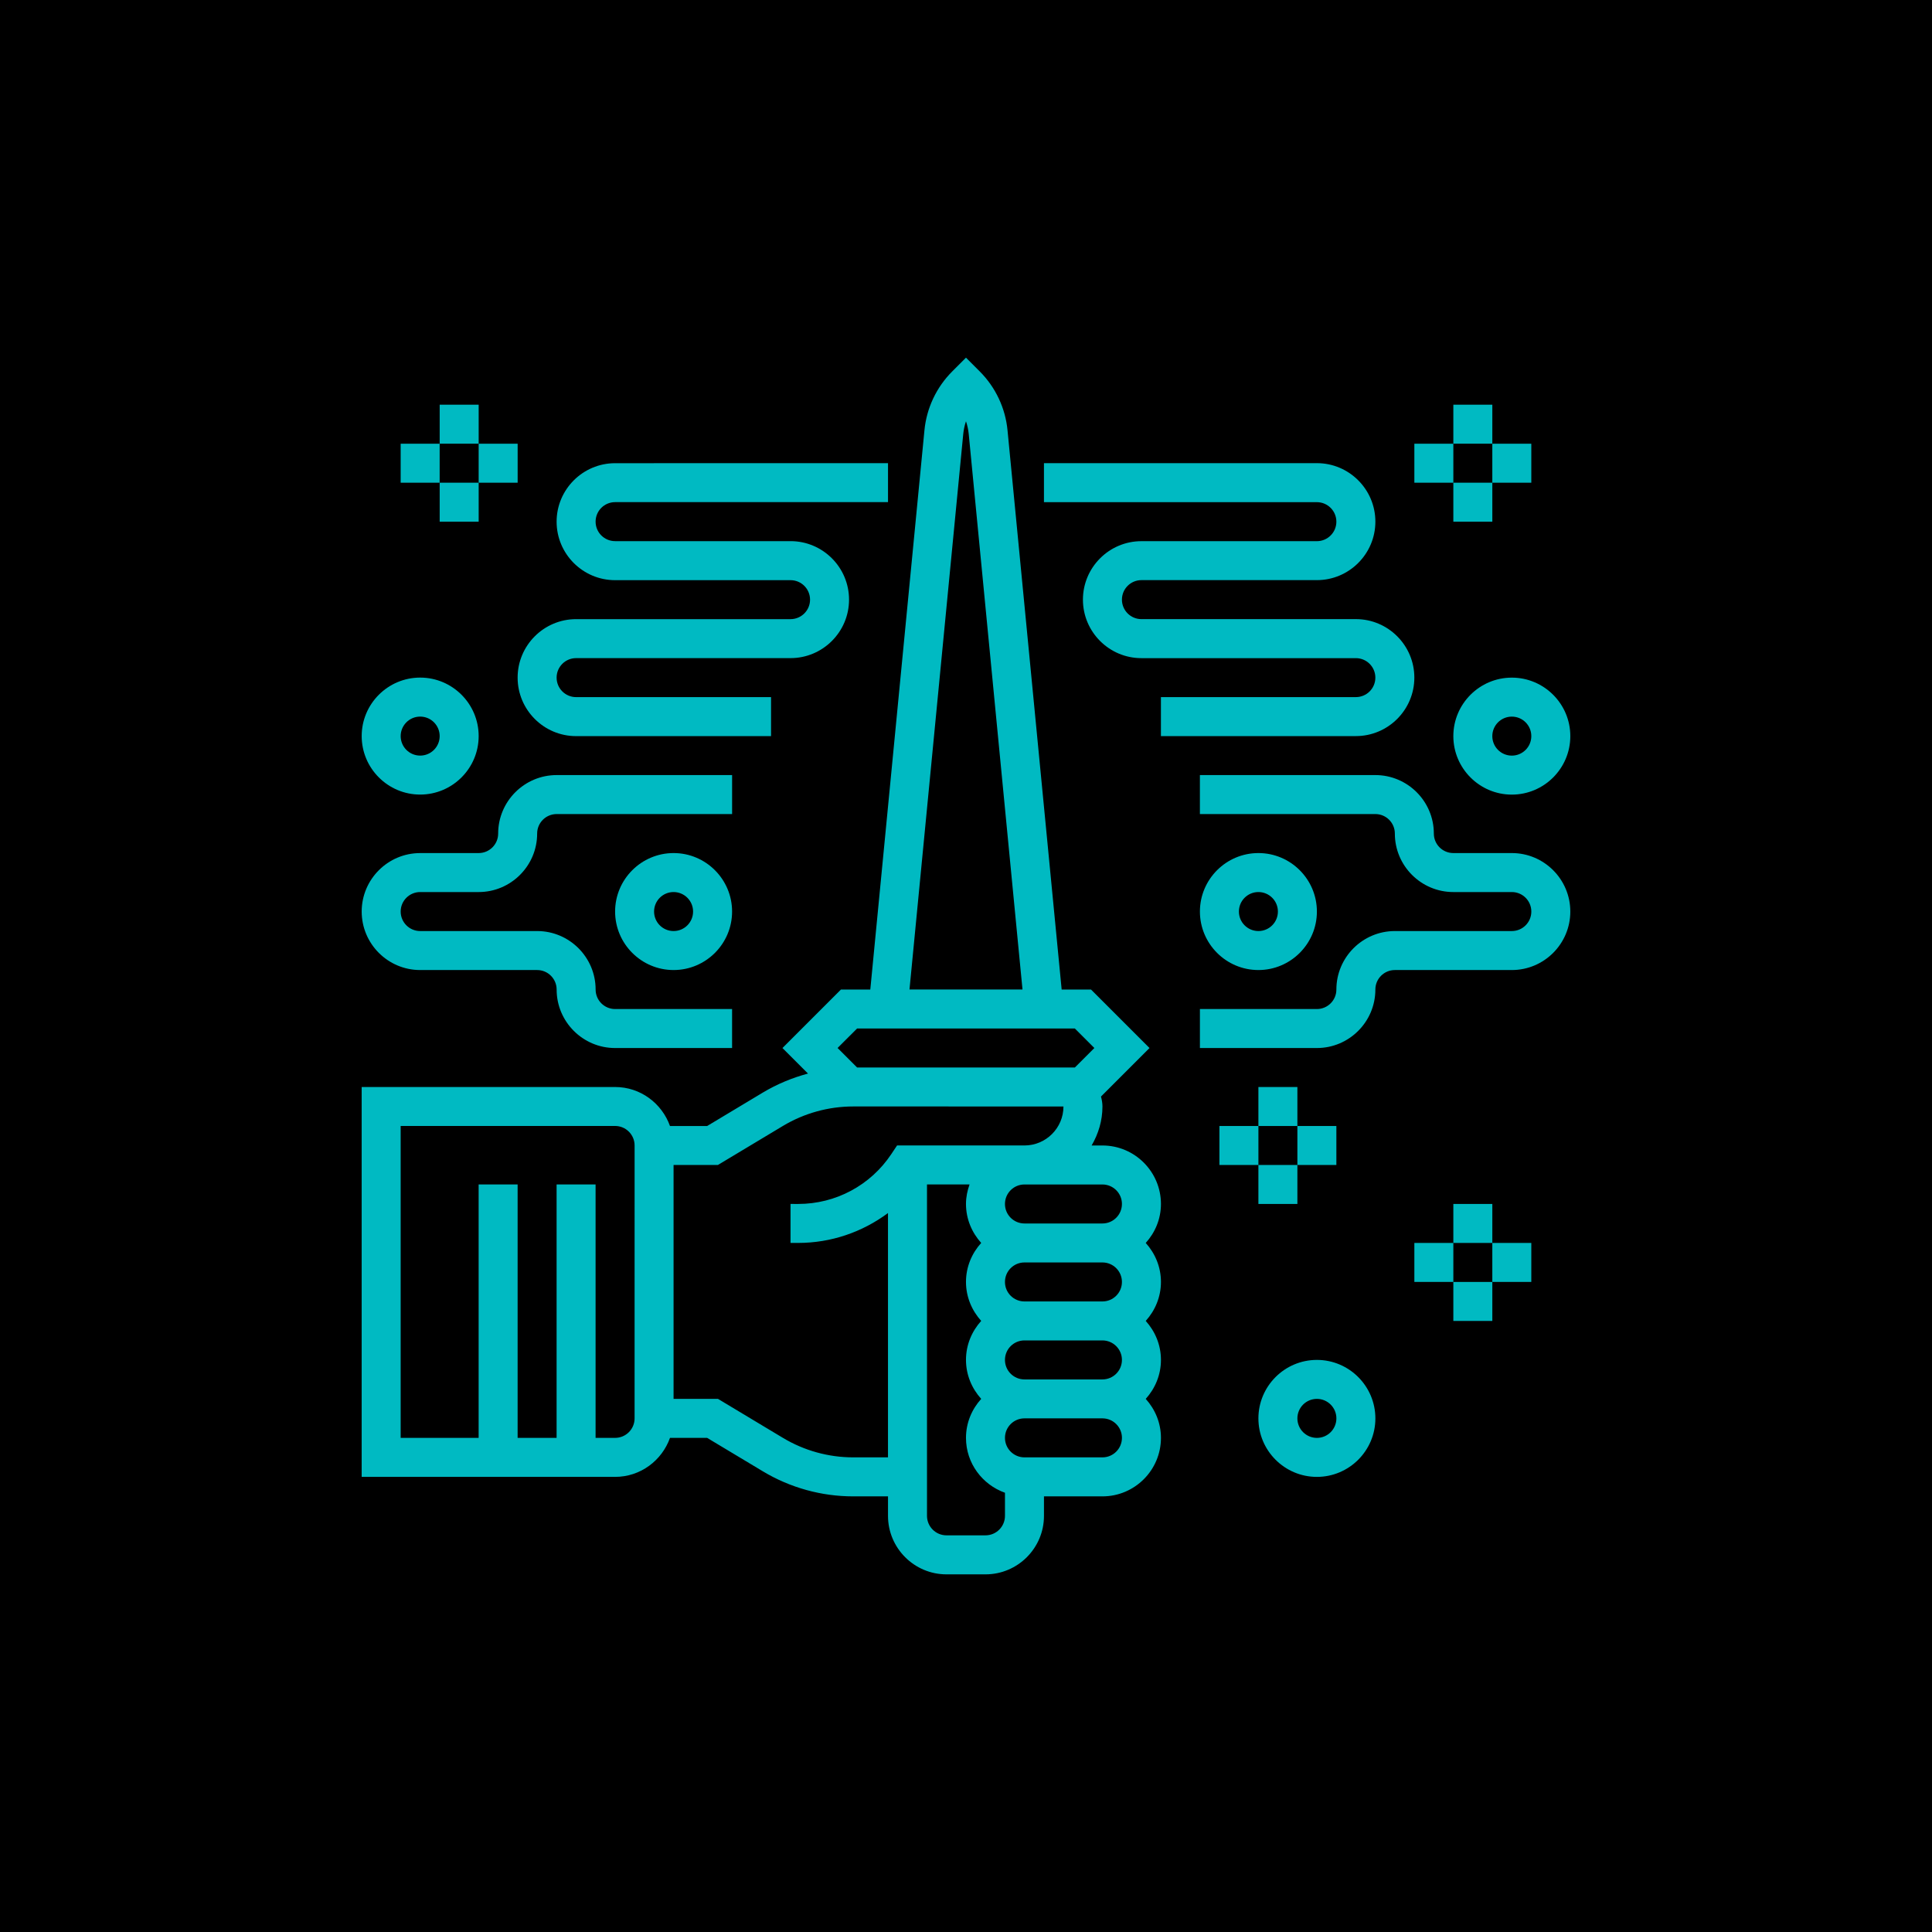<?xml version="1.0" encoding="UTF-8"?>
<svg width="512pt" height="512pt" version="1.1" viewBox="0 0 512 512" xmlns="http://www.w3.org/2000/svg">
 <defs>
  <clipPath id="a">
   <path d="m95 94.781h213v322.44h-213z"/>
  </clipPath>
 </defs>
 <rect width="512" height="512"/>
 <g clip-path="url(#a)">
  <path d="m292.16 303.57h-2.871c1.777-3.055 2.871-6.551 2.871-10.332 0-0.918-0.16-1.793-0.387-2.641l12.859-12.859-15.5-15.5h-7.781l-14.348-148.21c-0.562-5.879-3.176-11.41-7.356-15.59l-3.652-3.652-3.652 3.652c-4.18 4.18-6.789 9.711-7.356 15.59l-14.348 148.21h-7.781l-15.5 15.5 6.769 6.769c-4.176 1.117-8.199 2.785-11.938 5.019l-14.785 8.875h-9.852c-2.141-5.996-7.82-10.332-14.547-10.332h-67.16v103.32h67.16c6.727 0 12.41-4.336 14.547-10.332h9.852l14.789 8.875c7.223 4.336 15.5 6.621 23.918 6.621h9.219v5.168c0 8.543 6.953 15.5 15.5 15.5h10.332c8.543 0 15.5-6.953 15.5-15.5v-5.168h15.5c8.543 0 15.5-6.953 15.5-15.5 0-3.984-1.555-7.582-4.031-10.332 2.481-2.75 4.031-6.348 4.031-10.332s-1.555-7.582-4.031-10.332c2.481-2.75 4.031-6.348 4.031-10.332 0-3.984-1.555-7.582-4.031-10.332 2.481-2.75 4.031-6.348 4.031-10.332-0.008-8.543-6.961-15.496-15.504-15.496zm5.164 15.496c0 2.852-2.312 5.168-5.168 5.168h-20.664c-2.852 0-5.168-2.312-5.168-5.168 0-2.852 2.312-5.168 5.168-5.168h20.664c2.856 0.004 5.168 2.316 5.168 5.168zm0 20.664c0 2.852-2.312 5.168-5.168 5.168h-20.664c-2.852 0-5.168-2.312-5.168-5.168 0-2.852 2.312-5.168 5.168-5.168h20.664c2.856 0.004 5.168 2.316 5.168 5.168zm0 20.664c0 2.852-2.312 5.168-5.168 5.168h-20.664c-2.852 0-5.168-2.312-5.168-5.168 0-2.852 2.312-5.168 5.168-5.168h20.664c2.856 0.004 5.168 2.316 5.168 5.168zm-42.055-245.37c0.113-1.164 0.359-2.297 0.727-3.387 0.367 1.09 0.613 2.227 0.727 3.383l14.25 147.21h-29.949zm-28.133 157.54h57.711l5.168 5.168-5.168 5.168-3.019-0.004h-54.691l-5.168-5.168zm-58.965 103.32c0 2.852-2.312 5.168-5.168 5.168h-5.168v-67.16h-10.332v67.16l-10.328-0.004v-67.16l-10.332 0.004v67.16l-20.664-0.004v-82.656h56.828c2.852 0 5.168 2.312 5.168 5.168zm57.945 10.332c-6.551 0-12.988-1.781-18.609-5.152l-17.238-10.348h-11.766v-61.992h11.762l17.234-10.348c5.625-3.367 12.062-5.152 18.613-5.152l55.715 0.004c0 5.699-4.633 10.332-10.332 10.332h-33.762l-1.535 2.301c-5.508 8.266-14.73 13.199-24.656 13.199l-2.043-0.004v10.332h2.039c8.719 0 17-2.871 23.789-7.918v64.746zm35.047 20.664h-10.332c-2.852 0-5.168-2.312-5.168-5.168v-87.824h11.281c-0.578 1.621-0.949 3.348-0.949 5.168 0 3.984 1.555 7.582 4.031 10.332-2.481 2.75-4.031 6.348-4.031 10.332 0 3.984 1.555 7.582 4.031 10.332-2.481 2.75-4.031 6.348-4.031 10.332s1.555 7.582 4.031 10.332c-2.481 2.75-4.031 6.348-4.031 10.332 0 6.727 4.336 12.41 10.332 14.547v6.117c0 2.856-2.312 5.168-5.164 5.168zm30.996-20.664h-20.664c-2.852 0-5.168-2.312-5.168-5.168 0-2.852 2.312-5.168 5.168-5.168h20.664c2.852 0 5.168 2.312 5.168 5.168-0.004 2.856-2.316 5.168-5.168 5.168z" fill="#00bac2"/>
 </g>
 <path d="m163.01 241.57c0 8.543 6.953 15.5 15.5 15.5 8.543 0 15.5-6.953 15.5-15.5 0-8.543-6.953-15.5-15.5-15.5-8.547 0.004-15.5 6.957-15.5 15.5zm20.664 0c0 2.852-2.312 5.168-5.168 5.168-2.852 0-5.168-2.312-5.168-5.168 0-2.852 2.312-5.168 5.168-5.168 2.852 0.004 5.168 2.316 5.168 5.168z" fill="#00bac2"/>
 <path d="m111.35 210.57c8.543 0 15.5-6.953 15.5-15.5 0-8.543-6.953-15.5-15.5-15.5-8.543 0-15.5 6.953-15.5 15.5 0.004 8.547 6.957 15.5 15.5 15.5zm0-20.664c2.852 0 5.168 2.312 5.168 5.168 0 2.852-2.312 5.168-5.168 5.168-2.852 0-5.168-2.312-5.168-5.168 0.004-2.856 2.316-5.168 5.168-5.168z" fill="#00bac2"/>
 <path d="m209.5 164.08h-56.824c-8.543 0-15.5 6.953-15.5 15.5 0 8.543 6.953 15.5 15.5 15.5h51.66v-10.332l-51.66-0.004c-2.852 0-5.168-2.312-5.168-5.168 0-2.852 2.312-5.168 5.168-5.168h56.828c8.543 0 15.5-6.953 15.5-15.5 0-8.543-6.953-15.5-15.5-15.5h-46.496c-2.852 0-5.168-2.312-5.168-5.168 0-2.852 2.312-5.168 5.168-5.168h72.324v-10.332l-72.324 0.012c-8.543 0-15.5 6.953-15.5 15.5 0 8.543 6.953 15.5 15.5 15.5h46.496c2.852 0 5.168 2.312 5.168 5.168-0.004 2.848-2.32 5.16-5.172 5.16z" fill="#00bac2"/>
 <path d="m111.35 257.07h30.996c2.852 0 5.168 2.312 5.168 5.168 0 8.543 6.953 15.5 15.5 15.5h30.996v-10.332h-30.996c-2.852 0-5.168-2.312-5.168-5.168 0-8.543-6.953-15.5-15.5-15.5h-30.996c-2.852 0-5.168-2.312-5.168-5.168 0-2.852 2.312-5.168 5.168-5.168h15.5c8.543 0 15.5-6.953 15.5-15.5 0-2.852 2.312-5.168 5.168-5.168h46.496v-10.332h-46.496c-8.543 0-15.5 6.953-15.5 15.5 0 2.852-2.312 5.168-5.168 5.168l-15.5 0.004c-8.543 0-15.5 6.953-15.5 15.5 0.004 8.543 6.957 15.496 15.5 15.496z" fill="#00bac2"/>
 <path d="m116.52 107.25h10.332v10.332h-10.332z" fill="#00bac2"/>
 <path d="m116.52 127.92h10.332v10.332h-10.332z" fill="#00bac2"/>
 <path d="m126.85 117.59h10.332v10.332h-10.332z" fill="#00bac2"/>
 <path d="m106.18 117.59h10.332v10.332h-10.332z" fill="#00bac2"/>
 <path d="m348.99 241.57c0-8.543-6.953-15.5-15.5-15.5-8.543 0-15.5 6.953-15.5 15.5 0 8.543 6.953 15.5 15.5 15.5 8.543 0 15.5-6.953 15.5-15.5zm-20.668 0c0-2.852 2.312-5.168 5.168-5.168 2.852 0 5.168 2.312 5.168 5.168 0 2.852-2.312 5.168-5.168 5.168-2.852 0-5.168-2.316-5.168-5.168z" fill="#00bac2"/>
 <path d="m385.15 195.08c0 8.543 6.953 15.5 15.5 15.5 8.543 0 15.5-6.953 15.5-15.5 0-8.543-6.953-15.5-15.5-15.5s-15.5 6.953-15.5 15.5zm20.664 0c0 2.852-2.312 5.168-5.168 5.168-2.852 0-5.168-2.312-5.168-5.168 0-2.852 2.312-5.168 5.168-5.168 2.856 0 5.168 2.312 5.168 5.168z" fill="#00bac2"/>
 <path d="m359.32 184.74h-51.664v10.332h51.66c8.543 0 15.5-6.953 15.5-15.5 0-8.543-6.953-15.5-15.5-15.5l-56.824 0.004c-2.852 0-5.168-2.312-5.168-5.168 0-2.852 2.312-5.168 5.168-5.168h46.496c8.543 0 15.5-6.953 15.5-15.5 0-8.543-6.953-15.5-15.5-15.5l-72.328 0.008v10.332h72.324c2.852 0 5.168 2.312 5.168 5.168 0 2.852-2.312 5.168-5.168 5.168h-46.496c-8.543 0-15.5 6.953-15.5 15.5 0 8.543 6.953 15.5 15.5 15.5h56.828c2.852 0 5.168 2.312 5.168 5.168 0 2.844-2.312 5.156-5.164 5.156z" fill="#00bac2"/>
 <path d="m400.65 226.07h-15.5c-2.852 0-5.168-2.312-5.168-5.168 0-8.543-6.953-15.5-15.5-15.5h-46.496v10.332h46.496c2.852 0 5.168 2.312 5.168 5.168 0 8.543 6.953 15.5 15.5 15.5h15.5c2.852 0 5.168 2.312 5.168 5.168 0 2.852-2.312 5.168-5.168 5.168h-30.996c-8.543 0-15.5 6.953-15.5 15.5 0 2.852-2.312 5.168-5.168 5.168h-30.996v10.332h30.996c8.543 0 15.5-6.953 15.5-15.5 0-2.852 2.312-5.168 5.168-5.168h30.996c8.543 0 15.5-6.953 15.5-15.5-0.004-8.547-6.957-15.5-15.5-15.5z" fill="#00bac2"/>
 <path d="m385.15 107.25h10.332v10.332h-10.332z" fill="#00bac2"/>
 <path d="m385.15 127.92h10.332v10.332h-10.332z" fill="#00bac2"/>
 <path d="m374.82 117.59h10.332v10.332h-10.332z" fill="#00bac2"/>
 <path d="m395.48 117.59h10.332v10.332h-10.332z" fill="#00bac2"/>
 <path d="m348.99 360.39c-8.543 0-15.5 6.953-15.5 15.5 0 8.543 6.953 15.5 15.5 15.5 8.543 0 15.5-6.953 15.5-15.5-0.004-8.547-6.957-15.5-15.5-15.5zm0 20.664c-2.852 0-5.168-2.312-5.168-5.168 0-2.852 2.312-5.168 5.168-5.168 2.852 0 5.168 2.312 5.168 5.168-0.004 2.856-2.316 5.168-5.168 5.168z" fill="#00bac2"/>
 <path d="m333.49 288.07h10.332v10.332h-10.332z" fill="#00bac2"/>
 <path d="m333.49 308.73h10.332v10.332h-10.332z" fill="#00bac2"/>
 <path d="m323.16 298.4h10.332v10.332h-10.332z" fill="#00bac2"/>
 <path d="m343.82 298.4h10.332v10.332h-10.332z" fill="#00bac2"/>
 <path d="m385.15 319.06h10.332v10.332h-10.332z" fill="#00bac2"/>
 <path d="m385.15 339.73h10.332v10.332h-10.332z" fill="#00bac2"/>
 <path d="m374.82 329.39h10.332v10.332h-10.332z" fill="#00bac2"/>
 <path d="m395.48 329.39h10.332v10.332h-10.332z" fill="#00bac2"/>
</svg>

